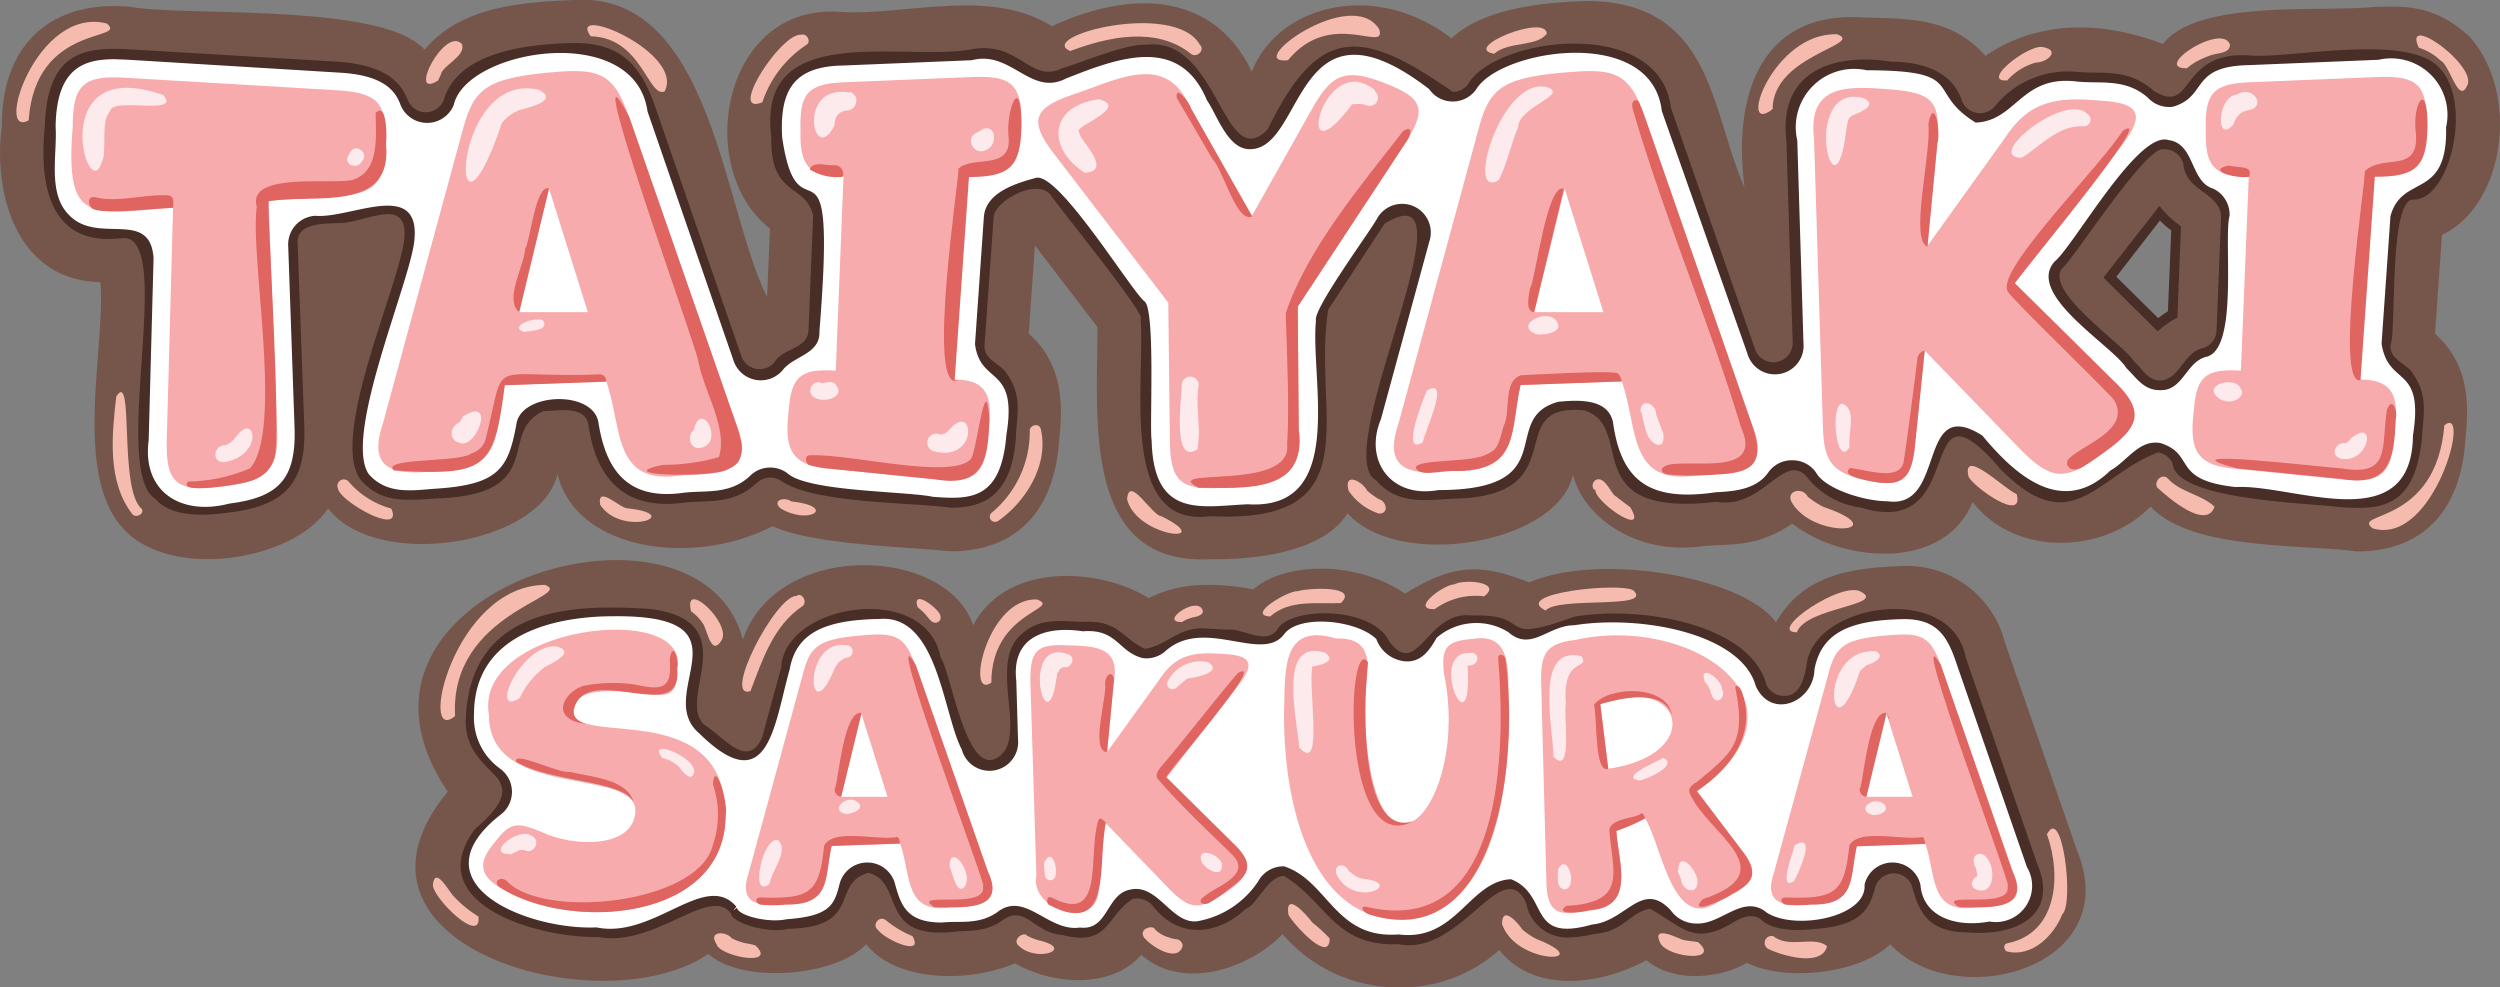 <svg id="Layer_1" data-name="Layer 1" xmlns="http://www.w3.org/2000/svg" viewBox="0 0 174.36 68.87"><rect x="0" y="0" width="174.36" height="68.87" fill="#808080" stroke="none"/><defs><style>.cls-1{fill:#fff;}.cls-2{fill:#76564b;}.cls-3{fill:#492d27;}.cls-4{fill:#f7abad;}.cls-5{fill:#e06460;}.cls-6{fill:#f6bbaf;}.cls-7{fill:#fceaec;}</style></defs><path class="cls-1" d="M136.26,30.09c1.42-.6,2.68,1.59,3.56,2.31,5.7,6.62,9.21-4.25,12-.33.46,2.67,10.09,2.61,12.56,3,1.94,0,4-.56,4.22-4.71.07-1.37.47-2.75-.69-4.29-.63-.62-1.64-1.06-1.5-2.12L167,15c.93-2.79,3.9-.84,3.88-6.22a4.25,4.25,0,0,0-5.06-5l-9,.37c-4.67-.35-3.58,4.48-6.84,2.36-1.73-1.5-3.46-1-5.27-1.22-3.94-.39-4.25,2.57-6.92,2.87-2.48-1.44-1.35-3.65-5.91-3.58C128,4,124.43,5,124.94,9.72l.44,14.11a1.69,1.69,0,0,1-3.27.6L116.24,7.56c-.95-2.7-2.12-4.26-5.33-4.26-3.65,0-7.33.88-8.21,2.64a1.66,1.66,0,0,1-1.36.73c-4-2.44-8.29-5.68-11.18,0-.78,1.54-2.45,5-4.32,2.45-1.61-3.38-4-7.29-8.54-5.14-1.44.27-4.22,2.23-5.51.86-2.4-2.32-10.11-.41-13.05-.74C55.34,4.26,54.1,5.6,54.19,9c-.11,2.5,1,4.11,1.94,4.35a1.67,1.67,0,0,1,1,1.59l-.32,8a1.7,1.7,0,0,1-1.11,1.51c-1.17.31-1.59,1.82-2.93,1.53C51.2,27,46,8.13,45.41,7.56c-.95-2.7-2.12-4.26-5.33-4.26-9.68.14-6.57,3.1-10.39,4.79-2.72-.71-1.05-3.34-6-3.46L8.86,3.75c-2.74-.13-5.21.07-5.36,5C2.59,20.49,9.39,13.39,10.39,18l-.34,12.64c-.5,3.79,2.47,5.7,6,4.77,3.71-.47,5-2,4.84-5.74l-.47-12.59c-.06-1.69,1.8-1.85,3.07-1.85,2-.14,5.39-1.94,5.05,1.39l-3.4,12.49c-1,2.49.27,5.79,3.63,5.38,4.42,0,7.25-1,7.54-4.82.15-1.86,4.77-2.06,5.06-.17.5,3.27,2,5.81,6.36,5.19,1.52-.17,3.24.16,4.77-1.24a1.69,1.69,0,0,1,2.2-.19c1.49,1.38,8.31,1.31,10.32,1.71,2.75.21,5.08.22,5.49-4.63.75-5.07-1.55-3.53-2.19-6.41L69,15c0-1.3,1.46-1.47,2.3-2a1.68,1.68,0,0,1,2.31.34l6,7.82C81,24.87,77.7,36.58,84.43,35.57c11.26.62,6.54-7.23,8-14.24,1.1-1,3.86-7.91,6-6.6,3.39,1.54-5,15.61-2.16,18.47,1.43,1.65,3.36,1.24,5.14,1.16,4.48-.31,5.16-1.6,5.75-4.72.23-1.89,4.71-2.05,5.06-.17.49,3.27,2,5.81,6.36,5.19,1.75-.13,4,0,5.06-1.59a1.69,1.69,0,0,1,2.76,0c2,2.14,7.89,4.32,8.71-1.61A1.71,1.71,0,0,1,136.26,30.09Zm7.33-11.73L149.31,11a1.73,1.73,0,0,1,3.21.22c.23,2,2.65,1.89,2.66,3.74l-.32,8c0,1.67-2.23,1.52-2.76,2.93a1.7,1.7,0,0,1-2.77.27C148.49,24.62,141.73,20.36,143.59,18.36Z"/><path class="cls-2" d="M84.41,39c-9,.47-7.86-9.88-7.87-16.19l-4.36-5.69-.43,6.15c2.6,2.27,2.31,5.47,2.13,7.34-.32,5.05-3,7.84-7.58,7.84-3.17-.33-9.54-.44-12.42-1.75-5.52,2.87-13.74,1.71-15-3.65-1.06,4.91-12.55,6.84-16,2.41-2.43,3.66-10.86,5-14.2,1.5C5,33.13,7.39,24.24,7,19.68,1,19.55-.48,13.23.13,8.79.11,2.92,3.73,0,9.05.47c4,.71,17.66-.3,20.56,3C32.09.48,36.27.15,40.07,0,49.65-.59,50.42,14.65,53.5,20.7l.2-4.76C48.35,11.8,50.36.22,58.59.83c4.38.29,10.48-1.73,14.77,1C79.34-.93,84.82-.26,87.3,5c1.92-4.81,8.79-6.33,13.93-2.32,2.09-2,6.08-2.54,9.67-2.61,8.57.18,8.4,7.65,10.77,13-.81-6.2,1-12.13,7.9-11.87,3.11.15,6.36-.19,8.91,2.7,3.51-2.44,8-2.52,12.37-.83C153.31-.1,162,.89,165.71.47c1.67,0,3.95-.3,6.54,2.1,3.59,4.08,2.37,11.82-1.94,13.81l-.48,6.9c2.6,2.27,2.3,5.47,2.12,7.34-.32,5.05-3,7.84-7.58,7.84-4-.53-11.55-.08-14.38-3.13-3.27,3.34-9.47,3.51-12.41-.32-2,4.87-9.1,4.22-12.58,1.51-2.55,1.72-4.3,1.38-6.22,1.57-4.83.69-8.44-2.21-9.07-5-1,4.81-12.09,6.74-15.73,2.71C92.35,38.43,87.81,39.05,84.41,39ZM72.23,12.74c1.19-.57,6.58,7.92,7.32,8.48C81,25,77.68,36.65,84.41,35.65c11.29.61,6.54-7.24,8-14.24l3.94-6c7.86-4.75-3.24,15.91-.06,17.86,1.43,1.66,3.36,1.24,5.14,1.17,4.47-.31,5.16-1.61,5.75-4.72.22-1.58,2.2-1.39,3.36-1.43s1.73.94,1.86,1.93c.47,3.83,3.17,5.1,7.37,4.44,1.46,0,3-.28,3.88-1.51a1.68,1.68,0,0,1,2.76,0c.67,1.23,3.51,2.16,5.24,2.14,5,.6,1.93-9.83,8.17-2.81,2.24,3,5.83,2.47,8.26.1.88-.59,1.39-1.57,2.54-1.36,2.26.83.66,2.57,5.27,3.07.62,0,8,.86,8.5.81,1.94,0,4-.56,4.23-4.71.05-1.37.48-2.75-.7-4.29-.63-.62-1.63-1.06-1.49-2.13l.62-8.88a1.67,1.67,0,0,1,1.17-1.49c2.42.07,3.88-6.48,1.64-8.68h0c-2.09-2.2-10.33-.47-13-.73-4.24.09-3.1,2.08-5.35,2.91A1.66,1.66,0,0,1,150,6.56c-2.82-2.18-8.9-1.49-10.61,1.1a1.7,1.7,0,0,1-2.86-.55c-.86-2.62-4.06-2.46-6.37-2.55a4.4,4.4,0,0,0-5.2,5.24l.44,14.1a1.69,1.69,0,0,1-3.27.61L116.22,7.63c-.94-2.69-2.12-4.25-5.32-4.25-3.68,0-7.32.88-8.21,2.64C101,8.33,98.81,4.29,97.2,4.27,92.75,2,90.4,5.79,88.76,9.21c-3.54,3.84-4.06-6.41-8.7-5.72-2.15-.38-6.58,3.06-8.29,1.44a4.51,4.51,0,0,0-3.4-1.12l-.6,0-9,.36c-3.41.15-4.64,1.49-4.56,4.93-.12,2.5,1,4.11,1.95,4.35,1.94.47.38,8.31.65,9.59,0,1.47-1.76,1.49-2.43,2.45a1.7,1.7,0,0,1-2.9-.5l-6-17.38c-.9-3.14-3-4.64-6.48-4.2-8.33.27-5.71,3.36-9.23,4.74-2.71-.7-1.07-3.34-6-3.46L8.85,3.83c-2.74-.13-5.22.06-5.36,5-.92,11.73,5.9,4.65,6.89,9.21L10,30.69c-.52,3.78,2.47,5.7,6,4.76,3.7-.46,5-2,4.84-5.73l-.47-12.59A1.68,1.68,0,0,1,22,15.39c2.23.36,6.84-2.6,6.56,1.28L25.15,29.16c-1,2.47.31,5.79,3.64,5.38,4.3.07,7.34-1,7.53-4.82.23-1.59,2.2-1.39,3.37-1.43,3.85.74.08,7.29,8.06,6.45,1.53-.17,3.23.16,4.76-1.24,1.79-1.49,3,1,5.29.79,1,0,7.73.91,8.5.81,1.94,0,4-.56,4.23-4.71,0-1.37.49-2.75-.7-4.29C69.19,25.48,68.2,25,68.34,24L69,15.09C69.11,13.62,71.08,13.12,72.23,12.74Zm78.38,14.13c-1,0-1.4-.81-2.07-1.44-.78-1.3-6.75-5.07-5-7,1.2-1,5.74-8.91,7.61-8.34,1.7.33,1.38,2.93,3,3.35a1.67,1.67,0,0,1,1,1.59l-.32,8a1.71,1.71,0,0,1-1.11,1.52C152.3,24.88,152.15,26.89,150.61,26.87ZM153.17,23Zm-6-3.67,3.35,3.32a6.25,6.25,0,0,1,1-.74l.24-6a6.09,6.09,0,0,1-1.15-1.06Z"/><path class="cls-3" d="M84.41,36c-6.44.89-4.51-9.51-4.86-13.76.47-.22-6.12-8.31-6.25-8.61-.86-1.24-3.86.29-4,1.5L68.67,24c-.11,1,.88,1.28,1.41,1.87,1.3,1.67.82,3.1.78,4.54-.28,4.45-2.58,5-4.56,5-2.77-.39-9.47-.28-11.79-1.85a1.36,1.36,0,0,0-1.76.15c-1.64,1.51-3.39,1.16-5,1.34-4.56.64-6.24-2.11-6.71-5.43-.27-1.4-2.16-.94-3.13-.95-3.26,1.44.36,5.78-7.33,6.09-1.91.08-3.88.49-5.43-1.3-2.22-3,2.77-13.68,3.06-16.9.19-3-2.87-.91-4.7-1-1,.05-2.9,0-2.75,1.49l.46,12.6c.15,3.94-1.24,5.59-5.13,6.08-1.78.26-4.1.39-5.26-.94-3.16-2,1.42-18.29-2.24-18.19-5,.66-5.91-3.45-5.46-7.83.16-5.28,2.93-5.46,5.72-5.34l14.82.88C27.1,4.59,28,5.88,28.45,7a1.35,1.35,0,0,0,2.49,0c.84-2.9,4.52-3.92,9.13-4,3.39,0,4.67,1.72,5.64,4.48l6,17.37a1.35,1.35,0,0,0,2.31.41c.58-1,2.34-.91,2.37-2.25l.32-8c-.59-2.3-3-1.21-2.92-5.5-1-8.1,9-5.22,13.92-6.06,3.38-.65,4.12,2.42,6.37,1.31,1.53-.46,4.53-1.75,5.93-1.64,5-.56,5.32,9.12,8.41,5.89C92,1.64,95,2,101.33,6.41a1.31,1.31,0,0,0,1.08-.58c2-3.29,13.35-4.71,14.13,1.69l5.88,16.88a1.35,1.35,0,0,0,2.61-.48l-.44-14.11c-.58-4.87,3.33-6.14,7.29-5.51,2,0,4.26.6,4.94,2.7a1.36,1.36,0,0,0,2.29.44A6.54,6.54,0,0,1,144.69,5c1.92.2,3.67-.3,5.53,1.34,2.83,1.75,1.7-2.75,6.57-2.48,2.72.29,11-1.58,13.29.82,2.45,2.4.79,9.32-1.78,9.24-1.69,0-1.17,9.14-1.56,10.08-.15,1,.91,1.27,1.41,1.87,1.28,1.67.84,3.1.78,4.54-.47,5.18-3,5.15-5.86,4.95-2.39-.31-11.41-.5-11.55-3.07a1.4,1.4,0,0,0-1-.74c-4.23,1.56-6,6.27-11,1.16-6.18-7.15-2,5.08-9.73,2.69a5.74,5.74,0,0,1-3.71-2.06c-1.62-2-3.09,2.21-6.36,1.66-9.91,1.14-5.53-5.25-9.23-6.38-5.93-.56-.45,6-9.1,6.16-1.89.08-3.89.49-5.43-1.3-3.34-1.82,7.32-22,.61-17.88l-3.94,6C91.5,28.88,95.76,36.57,84.41,36ZM72.23,12.41c1.56-.49,6.63,7.82,7.58,8.6.8.49.35,8.86.51,9.7.13,5.5,3.46,4.6,6.71,4.46,6.93.43,4.34-8.63,4.75-12.82-.22-.8,3.9-6.38,4.27-7.12a2,2,0,0,1,3.63,1.64L96.31,29.24c-1.21,2.89.72,5.54,4,4.94,8.86,0,4.12-5,8.38-6.16,1.33-.12,3.47-.27,3.81,1.45.58,4.16,2.63,5.53,7.19,4.86,1.43-.06,2.85-.26,3.63-1.37A2,2,0,0,1,125,32.1a2,2,0,0,1,1.66.86c.62,1.13,3.33,2,5,2,4.12.59,2-7.5,6.6-4.58,2.32,2.81,5.59,5.67,8.92,2.44,1.19-.66,2-2.19,3.5-1.92,2.5.8.7,2.58,5.25,3.07,4-.23,12.28,3.69,12.36-3.6.79-5-1.72-3.34-2.19-6.41l.62-8.88c.81-3,4-1.07,3.88-6.21a3.93,3.93,0,0,0-4.71-4.7l-9,.37c-4.2.07-2.87,2.16-5.32,2.9a2,2,0,0,1-1.78-.64c-1.61-1.38-3.32-.93-5-1.12-3.83-.44-4.16,2.75-7,2.87-3.58-2.21-.51-3.63-7.6-3.65a4.07,4.07,0,0,0-4.84,4.9l.43,14.1a2,2,0,0,1-3.92.73L115.9,7.74c-.69-6-11.22-4.31-12.93-1.53a2,2,0,0,1-3.3,0C90.37-.93,91,10.19,87.3,10.4,85.65,10.55,84.89,8,84.18,7c-1.9-4.56-6.12-3-9.84-1.52-2.46,1.27-3.83-2-6.56-1.28l-9,.37c-3.41.06-4.41,1.71-4.23,5,1.13,7.78,3.84-1.9,2.6,13.54.07,1.57-1.73,1.7-2.51,2.64a2,2,0,0,1-3.48-.6l-6-17.38c-.87-6.3-12.63-4.36-13.51-.46a2,2,0,0,1-3.74-.06c-.35-.91-1.15-2-4.17-2.18L8.83,4.16,8,4.13c-2.11,0-4.07.57-4.12,4.71C4,10.79,3.3,13.5,4.82,15c2,2.1,5.65-.48,5.89,3L10.37,30.7C9.89,34.33,12.67,36,16,35.12c3.53-.44,4.68-1.8,4.54-5.39L20.1,17.14A2,2,0,0,1,22,15.05c2.43.22,7.33-2.6,6.9,1.7-.25,2.83-5,13.66-3.18,16.32,1.33,1.51,3.19,1.1,4.85,1,4.26-.3,4.88-1.46,5.44-4.45.26-2.24,5.31-2.45,5.72-.19.5,3.2,1.91,5.53,6,4.93,1.46-.17,3.14.15,4.54-1.13A2,2,0,0,1,54.91,33c1.41,1.3,8.25,1.25,10.16,1.65,2.63.2,4.75.22,5.12-4.32C71,25.42,68.38,26.92,68,24l.62-8.88C68.76,13.4,70.89,12.78,72.23,12.41Zm78.38,14.8c-1.09,0-1.58-.83-2.31-1.54-.92-1.54-7.07-5.14-5-7.43,1.34-1.1,5.81-9.16,7.94-8.47,1.84.23,1.51,2.89,3.1,3.38a2,2,0,0,1,1.16,1.9c-.44,1.55.67,9.38-1.65,9.84C152.44,25.27,152.25,27.3,150.61,27.21Zm.28-16.8c-1.2-.25-6.21,7.55-7,8.24-1.54,1.54,4.36,5.48,4.93,6.54.67.59,1,1.44,2,1.34,1.3-.25,1.48-2,2.89-2.27a1.34,1.34,0,0,0,.88-1.21l.32-8c-.17-1.69-2.46-1.66-2.64-3.64A1.37,1.37,0,0,0,150.89,10.41Zm2.28,12.92v-.67h0Zm-2.68-.22-3.79-3.75,3.91-5a6.73,6.73,0,0,0,1.5,1.42l-.25,6.37A6.42,6.42,0,0,0,150.49,23.11ZM147.6,19.3l2.92,2.89a6.87,6.87,0,0,1,.68-.48l.23-5.64a6.51,6.51,0,0,1-.79-.69Z"/><path class="cls-4" d="M19.31,29.78c.28,3.27-1.16,3.94-4.17,4.17-2.85.36-3.58-.33-3.51-3.22l.44-16.24c-5.82.44-7.54,1.16-7-5.63,0-2.93.73-3.62,3.65-3.44l14.85.88c2.78.18,3.44.88,3.33,3.73s-.73,3.47-3.51,3.66L18.73,14Z"/><path class="cls-4" d="M51.31,29.48c1.46,3.36-.87,3.62-3.66,3.66-5,.83-4.21-3.32-5.37-6.54l-7.06.25c-.76,3.28,0,6.09-4.76,6-2.78.31-4.9.07-3.76-3.29L32.29,9C33.06,6.15,33.9,5.39,39,5c3-.22,3.88.33,4.87,3.15ZM41,21.77l-2.71-8.63-2.08,8.63Z"/><path class="cls-4" d="M68.93,30.25c-.18,2.86-.91,3.48-3.73,3.18L58,32.7c-2.78-.19-3.32-1.29-3-4,.18-2.45.8-3,3.29-2.85l.54-13.57c-2.52.08-3.06-.84-3-3.21-.07-2.56.51-3.22,3-3.33l9-.37c2.78-.11,3.47.55,3.4,3.4s-.77,3.51-3.7,3.51l-1,14.19C69.21,26.45,69.18,28.11,68.93,30.25Z"/><path class="cls-4" d="M90.58,29.92c.4,3.82-2.2,4-5.3,4.1-2.93.18-3.66-.4-3.69-3.33l-.11-9.58-8-10.42c-1.71-2.23-1.42-3.15,1.25-4.06,3.08-1,6.67-3.16,8.33,1l4.21,7.5,4.24-7.54c1.39-2.48,2.34-2.85,5.08-1.79S99.5,7.65,98,10L90.51,21.37Z"/><path class="cls-4" d="M122.14,29.48c1.46,3.36-.87,3.62-3.66,3.66-5,.83-4.21-3.32-5.37-6.54l-7.06.25c-.76,3.28,0,6.09-4.75,6-2.79.31-4.91.07-3.77-3.29L103.12,9c.77-2.89,1.61-3.65,6.73-4,3-.22,3.88.33,4.87,3.15Zm-10.31-7.71-2.71-8.63L107,21.77Z"/><path class="cls-4" d="M147.41,26.56c2.51,2.2,1.43,3.63-1,5.23-2.38,1.79-3.4,1.68-5.49-.44l-6.69-6.91-.69,6.73c-.26,2.37-1,2.85-3.33,2.34s-3-1.21-3.07-3.66l-.62-20.11c-.46-3.87,2.26-3.75,5.26-3.51s3.59.8,3.33,3.73l-.69,7.2,5.33-7.42c1.78-2.78,3.72-3,6.84-2.71,2.67.15,3,1,1.43,3.07l-7.5,9.66Z"/><path class="cls-4" d="M167,30.25c-.19,2.86-.92,3.48-3.73,3.18L156,32.7c-2.79-.19-3.33-1.29-3-4,.18-2.45.8-3,3.29-2.85l.55-13.57c-2.53.08-3.06-.84-3-3.21-.07-2.56.51-3.22,3-3.33l9-.37c2.78-.11,3.47.55,3.4,3.4s-.77,3.51-3.69,3.51l-1,14.19C167.29,26.45,167.25,28.11,167,30.25Z"/><path class="cls-5" d="M11.54,13.62c-1.53-.06-3.3.5-4.79.16-.77-.24-.62.71-.18.83,1.08.34,4.24-.09,5.5-.12C12.12,14,12.13,13.58,11.54,13.62Z"/><path class="cls-5" d="M26.2,7.88c0,1.51.3,3.92-1.43,4.6-.93.53-7.59-.65-6.86,1.93-.5,3.44,1.87,15.57-.47,18.25a11.2,11.2,0,0,1-4.3.92c-1,1,4.25.15,4.66-.16h0a2.21,2.21,0,0,0,1.31-1.38h0c.56-1-.45-16.58-.38-18,3.12-.55,8.68.86,8.19-4C27,9.27,26.94,7.12,26.2,7.88Z"/><path class="cls-5" d="M38.42,13.56a.19.19,0,0,0,0-.08Z"/><path class="cls-5" d="M36.21,21.77l2.08-8.63c-.94-.3-1.3,3.65-1.66,4.22C36.54,18.6,35.15,20.9,36.21,21.77Z"/><path class="cls-5" d="M41.87,26.11c-8.12.3-6.5-1.41-8,4.51a1.43,1.43,0,0,1-1,1c-.7.65-6.33.29-5.4,1.19,6.33.37,7,0,7.73-5.94l7.06-.25A.43.43,0,0,0,41.87,26.11Z"/><path class="cls-5" d="M51.49,32.22a2,2,0,0,0,.15-1.59h0a9.63,9.63,0,0,0-.33-1.15L43.89,8.17c-3.75-7.22,4.59,15.76,4.81,17,.38,2.11,2.08,4.68,1.44,6.71a14.07,14.07,0,0,1-3.9.54c-4,.83,3.9.88,4.52.3h0A1.68,1.68,0,0,0,51.49,32.22Z"/><path class="cls-5" d="M69,29.27c-.23-3.75-.87,2.13-1.27,2.73-1.32,1.48-8.27-.32-11.11-.25-.65-.06-.36.62-.22.67A7.88,7.88,0,0,0,58,32.7l7.24.73C68.53,34,68.92,32.16,69,29.27Z"/><path class="cls-5" d="M71.24,8.82c0-3.92-1.13-1.12-.89.85.14,2.25-2.57,1.15-3.52,2.11.24-.38-2.35,15.76,0,14.76l-.25,0,1-14.19C70.47,12.33,71.16,11.64,71.24,8.82Z"/><path class="cls-5" d="M58.21,11.52c-.54.07-1.46-.34-1.74.29a3.53,3.53,0,0,0,2.31.52A.61.61,0,0,0,58.21,11.52Z"/><path class="cls-5" d="M97.87,9.13c-2.93,3.77-6.72,8.26-8.2,12.73.09,2.77.27,6.7.1,9.16.34,3.31-9,1.5-6.19,3,3.15,0,7.63.46,7-4.08l-.07-8.55L98,10C98.32,9.63,98.7,8.64,97.87,9.13Z"/><path class="cls-5" d="M83.08,7.58c-.12-.45-1.16-1.74-1-.73.22.39,2.08,3.53,2.48,4.24.78.79,1.67,4.51,2.78,4Z"/><path class="cls-5" d="M122.14,29.48,114.72,8.17c-.13-.37-.26-.69-.39-1s-.64-.26-.45.45c2.18,7.5,5.3,14.73,7.55,22.2,1.37,3-2.26,2.43-4.29,2.52-1.47,0-1.5.65-.8.75a18.06,18.06,0,0,0,3.35,0C122.51,33,123.09,32.15,122.14,29.48Z"/><path class="cls-5" d="M112.69,26c-1-.14-5.46.12-6.61.17-1.31.46-.67,2.5-1.22,3.57-.39,1.43-.43,1.63-1.29,2-1.09.53-4.68.27-4.83.86.2.73,1.9.17,2.56.25,4.73.08,4-2.71,4.75-6l7.06-.25S113,26,112.69,26Z"/><path class="cls-5" d="M107,21.77l2.07-8.6c-1.2-.47-2,6.54-2.36,6.92C106.63,20.56,106.35,21.75,107,21.77Z"/><path class="cls-5" d="M135.12,10c.26-.79-.22-3.38-.63-1.36.24,1.94-1.34,8.13-.06,8.56Z"/><path class="cls-5" d="M147.41,26.56l-6.88-6.8c-.24.09,10.24-12.41,7.52-10.63-1.87,2.83-9,9.87-8,11.22.4.65,7,7,7.4,7.56,1.16,2-1.93,3-3.07,4-.54.43,0,1.15.83.68a21.9,21.9,0,0,0,1.84-1.27C149.38,29.59,149.46,28.57,147.41,26.56Z"/><path class="cls-5" d="M133.73,24.93c0,.26-.88,6.91-.94,7.12-.11,1.59-2.53.73-3.76.59-.61.52.75.76,1.19.87,2.38.51,3.07,0,3.33-2.34l.69-6.73A.75.75,0,0,0,133.73,24.93Z"/><path class="cls-5" d="M166.48,28.57c-.43,2.59.32,4.68-3.15,4.1-1.08-.05-13-1.49-7.29,0l7.24.73c3.32.58,3.71-1.27,3.8-4.16C167.26,28.79,166.86,27.56,166.48,28.57Z"/><path class="cls-5" d="M155.4,11.55c-1.56.37.59.93,1.48.78C157.08,11.52,156.35,11.74,155.4,11.55Z"/><path class="cls-5" d="M169.31,8.82c0-3.37-1.11-1.55-.81.52.19,2.83-2.3,1.36-3.57,2.6.12.33-2.17,15-.3,14.58l1-14.19C168.54,12.33,169.24,11.64,169.31,8.82Z"/><path class="cls-6" d="M7.45,1.64C2.56.38-.42,9.74,2,8.39c.47-6.82,7-5.48,5.45-6.75Z"/><path class="cls-6" d="M30.55,5.62l.19-.4c.1-.66,1.74-1.27,1.49-2.13C31.05,1.74,28.35,7,30.55,5.62Z"/><path class="cls-6" d="M8.11,27.65c-.31,2.71-.65,5.91,1.12,8.21.26.3.85,0,.66-.37-1.64-1.31-.51-9.82-1.78-7.84Z"/><path class="cls-6" d="M23.58,34.11c.22.92,4.58,3.35,3.71,1.36a6,6,0,0,1-3-1.91.45.45,0,0,0-.7.55Z"/><path class="cls-6" d="M41.19,2.53c3.58.08,4,4.3,5.16,3.85C47.79,3.68,39.51.18,41.19,2.53Z"/><path class="cls-6" d="M55.85,2.42c-1.43-.06-5.13,5.72-2.68,4.71a7.69,7.69,0,0,1,3.07-4c.38-.23,0-.88-.39-.69Z"/><path class="cls-6" d="M41.86,35.21c1.5,2.27,6,.68,1.88.24-.49,0-2.13-1.68-1.88-.24Z"/><path class="cls-6" d="M54.43,35.45c2,1.22,4-.13.76-.48C54.74,34.63,53.81,34.88,54.43,35.45Z"/><path class="cls-6" d="M69.58,36.36c2-1.39,3.6-4,3-6.47-.13-.39-.69-.26-.76.09a7.35,7.35,0,0,1-2.68,5.8.36.36,0,0,0,.41.58Z"/><path class="cls-6" d="M74.64,3.56c2.66-1,6-1.74,8.43.2.39.31,1-.27.62-.63C81.94,0,72.22,2.53,74.64,3.56Z"/><path class="cls-6" d="M89.83,4.2c3-3.66,6.9-.43,6.36-2.16-1.94-3.12-9.6,2.53-6.36,2.16Z"/><path class="cls-6" d="M104.21,3.75c1-.89,3-.46,3.67-1.41C107.81.94,101.88,3.36,104.21,3.75Z"/><path class="cls-6" d="M78.61,34.84C79.31,37.52,85,38,81,36c-.64,0-2.25-2.92-2.39-1.2Z"/><path class="cls-6" d="M94,34.14a4.08,4.08,0,0,0,2.18,1.68c.71,0,.52-.85,0-1,.11.06,0,0,0,0a5.32,5.32,0,0,1-.83-.6c-.36-.68-1.66-1.32-1.29,0Z"/><path class="cls-6" d="M111.27,34.15l0,.08c.15.93,3.7,3.29,2.44,1.16-.11-.1-.72-.53-1-.77-.32-.09-.77-1.48-1.42-1.14a.46.46,0,0,0-.12.67Z"/><path class="cls-6" d="M128.12,2.39c-4.5-.14-7,7.2-4.49,5.22,0-3.78,6.49-4.51,4.49-5.22Z"/><path class="cls-6" d="M140,5.6A4.17,4.17,0,0,1,142,4.36c.76,0,1.71-.82.54-1.06-.95-.34-4.58,2.51-2.48,2.3Z"/><path class="cls-6" d="M152.53,4.76a4.19,4.19,0,0,1,.54-.4,6.43,6.43,0,0,1,1.11-.5c.44-.18,1.34-.11,1.35-.74-.54-1.59-5.51,1.68-3,1.64Z"/><path class="cls-6" d="M168.7,3.33a3.83,3.83,0,0,1,1.53.91c.66.31,1.28,3.27,1.9,1.58C172.44,4.32,167.57.89,168.7,3.33Z"/><path class="cls-6" d="M125,35.09c1.6,2.6,7.23,2,2.19.27a5.92,5.92,0,0,1-1.11-.72c-.4-.75-1.61-.37-1.08.45Z"/><path class="cls-6" d="M137.3,33.26c.38.74,3.9,3.24,3.35,1.2-.7-.22-3.88-3.38-3.35-1.2Z"/><path class="cls-6" d="M150.45,34c.78.72,3.43,3,4,1.34-.91-.87-2.41-1-3.29-2-.43-.35-1,.3-.67.71Z"/><path class="cls-6" d="M170.48,29.66c-.58,7.05-6.55,6-5,7.19,4.28,1.28,6.94-8.75,5-7.19Z"/><path class="cls-7" d="M11.44,6.65c-8.39-3-5.29,8-4.32,4.59.3-.39,0-2.54.36-3.15A1.87,1.87,0,0,1,7.7,7.7c.24-.9,4.84.34,3.74-1Z"/><path class="cls-7" d="M15.67,32.23c2.8-.5,2.11-3.66.77-1.73l.07-.14a2,2,0,0,1-.2.3l.09-.11a2.19,2.19,0,0,1-.42.38l.12-.08a2.26,2.26,0,0,1-.49.25l.14-.05C14.88,31,14.71,32.3,15.67,32.23Z"/><path class="cls-7" d="M24.35,10.69l0,.08.06-.12c0,.08-.1.15-.14.24l.07-.11-.08.13.06-.11c-.44.64.55,1.09.91.47.6-.61-.51-1.38-.84-.58Z"/><path class="cls-7" d="M37.58,6.26C31.34,4.82,31.28,19.55,35,8.59a2.88,2.88,0,0,1,1.27-.93C37,7.47,39,7,37.58,6.26Z"/><path class="cls-7" d="M32.32,29a2.75,2.75,0,0,1-.24.41l.11-.14a2.42,2.42,0,0,1-.32.32l.14-.11c-.6.25-.76,1.17,0,1.39,1.19.57,2.59-3.24.36-1.87Z"/><path class="cls-7" d="M48.41,30a.22.22,0,0,1,0,.08V29.9a1,1,0,0,1,0,.17l0-.16a.64.64,0,0,1-.06.18l.07-.15a.86.86,0,0,1-.1.16l.11-.14c-.6.42-.29,1.46.48,1.27,1.63-.38,0-3.43-.52-1.25Z"/><path class="cls-7" d="M36.55,23.16c.43-.13,1.8-.06,1.32-.81C37.41,22.05,35.39,22.73,36.55,23.16Z"/><path class="cls-7" d="M59.27,6.46c-3.76-.69-2.55,5.3-1.06,2.26l0,.2c0-.16,0-.32,0-.49v.21a1.88,1.88,0,0,1,.1-.47l-.07.19A1.92,1.92,0,0,1,58.41,8l-.11.16a1.2,1.2,0,0,1,.24-.26L58.4,8a1.77,1.77,0,0,1,.32-.21l-.17.08.29-.13-.17.08a1.42,1.42,0,0,1,.4-.12l-.17,0c.81.14,1.19-1,.37-1.29Z"/><path class="cls-7" d="M65.08,31.46c3.21.88,2.9-3.6,1.12-1.47l.07-.17a1.35,1.35,0,0,1-.15.26l.11-.15-.12.17.11-.15a1.67,1.67,0,0,1-.23.23l.14-.11a1.25,1.25,0,0,1-.35.21l.16-.07-.18.08.16-.07a1.78,1.78,0,0,1-.33.09l.17,0a1.93,1.93,0,0,1-.34,0l.17,0A.63.63,0,1,0,65.08,31.46Z"/><path class="cls-7" d="M68.56,9a.79.79,0,0,0-.22.19l.09-.11a.31.31,0,0,1-.11.09l.13-.09-.13.07.15-.06a1,1,0,0,0-.42.23l.13-.11a.36.36,0,0,1-.12.08l.16-.07c-1.07.34-.24,1.8.65,1.18.69-.29.61-1.75-.31-1.4Z"/><path class="cls-7" d="M56.87,27.76c.7.37,2.22-.12,1.35-1l.11.09c-.23-.28-.57-.21-.88-.15h.16a1.78,1.78,0,0,1-.46,0l.15,0A.57.57,0,1,0,56.87,27.76Z"/><path class="cls-7" d="M76.65,6.92c-3.5.47-3.66,3.4-1,5.13,1.92-.1-.09-2.05-.32-2.61,0,0-.13-.44-.11-.27,0,0,0-.2,0-.11s0-.14,0,.06c.08-.45,3.5-1.67,1.41-2.2Z"/><path class="cls-7" d="M95.89,6.29c-3.64-3-5.86,6.71-1.6,1,.08-.06,0,0-.06,0s.2-.07.08,0a2,2,0,0,1,1.09.08.57.57,0,0,0,.49-1Z"/><path class="cls-7" d="M82.42,26.77c0,1-.7,5.72,1.09,4.57.29-1.46-.17-3,.1-4.52a.6.6,0,0,0-1.19-.05Z"/><path class="cls-7" d="M107.91,6.08c-3.2-.83-5.8,8-3.37,6.47.58-1.17.83-2.47,1.34-3.67,0-1.42,3.63-2.31,2-2.8Z"/><path class="cls-7" d="M99.24,30.84c.09-.69,2-4.61.28-3.6-.27.59-1.87,4.61-.28,3.6Z"/><path class="cls-7" d="M114.45,28.69c.25.74.25,1.88,1,2.27s.59-.87.47-.94c-.12-.36-.31-.81-.41-1.11,0-.79-1.1-1.19-1.1-.22Z"/><path class="cls-7" d="M107.15,23.31c.64.1,2.08-.19,1.34-1S105.57,22.72,107.15,23.31Z"/><path class="cls-7" d="M129.92,6.82c-4.38-1-2,9.08-1.17,2.37.08-.48.09-.9.34-1.07-.11.1,0,0,.08-.06.29-.13,2-.7.75-1.24Z"/><path class="cls-7" d="M129,31.16c-.15-.87.54-2.58-.48-3-.94-.09-.44,4.65.48,3Z"/><path class="cls-7" d="M145.5,7.87C143.8,6.55,138.37,11,141,11c1.3-.78,2.53-2.28,4.3-2.19a.47.47,0,0,0,.22-.9Z"/><path class="cls-7" d="M155.78,8.68a.51.51,0,0,1,0-.13l0,.12a1.89,1.89,0,0,1,.13-.33l-.06.12.11-.22-.07.13a2,2,0,0,1,.2-.3l-.1.12c.07-.08.14-.15.2-.23l-.1.12a1.48,1.48,0,0,1,.26-.24l-.13.09a2,2,0,0,1,.32-.18l-.15.06a1.72,1.72,0,0,1,.39-.1l-.17,0c1.62-.11.57-1.88-.63-1.1-1.35.12-1.47,3.54-.19,2.05Z"/><path class="cls-7" d="M154.81,27.81c.95.64,2.36-.47,1-1l.47.27C155.76,26.14,153.46,26.93,154.81,27.81Z"/><path class="cls-7" d="M163.29,32c2,.3,2.47-2.93.69-1.43l.09-.12-.22.27.1-.11a1.73,1.73,0,0,1-.28.26l.11-.08a1.35,1.35,0,0,1-.34.17l.13-.05C162.86,30.82,162.47,31.8,163.29,32Z"/><path class="cls-1" d="M138,64.64c2.82.23,5-1.52,3.69-4.3l-5-14.43a3.9,3.9,0,0,0-4.69-3c-4.35.22-5.34,1.53-6,4.68a1.68,1.68,0,0,1-3.18.17c-1.15-4.3-10.64-5.93-15.3-3.73-1.41,1-2.76-1.15-4.14-.84-3.89-.23-2.9,2.11-5.29,2.64-.94,0-1.41-.74-1.82-1.44-1.58-1.57-5.86-1.89-7-.3C87.9,45.8,83.73,42.64,81,45.17c-2.29,1.48-2.71-1.93-5.49-1.49-2.84-.46-5.4.6-5,3.8-.15,1.41,1,5.51-1.25,5.79-4.12,0-2.29-11-7.95-10.44-3.67.06-6.07.89-6.59,3.76-.59,1.58-1.16,8.25-4.22,5.54-2.85-2.26-2.63-1.85-1.86-5.51.91-6.92-16.84-4.76-15.89,3.19-.38,2.65,2.11,3.39,2.63,5.45-.5,2-3.6,3.27-3,5.58,1.16,3.28,5.79,4,9.24,4.17,3.53.33,5.68-1.65,8.4-2.28,1.67.46.85,1.74,3.66,1.78.21,0,1-.06,1.22-.07,3.12-.21,3.6-1.19,4-2.65a1.69,1.69,0,0,1,3.25,0c.27,1.88,1.82,3.22,4.39,2.86,1-.11,2.09.09,3.25-.77,2.06-1.49,6,3.77,7.92-.47,1.66-3.11,3.81,1.47,5.83,1.18,3.28.24,5.12-6,7.42-3a7.46,7.46,0,0,0,12.7.78,1.7,1.7,0,0,1,1.69-.67c1.91.61,1.41,3.77,4,3.4a8.06,8.06,0,0,0,1.74-.24c2.35-.09,3.24-3,5.17-1.13a2.53,2.53,0,0,0,2.08,1.06,6.43,6.43,0,0,0,2.83-1c1.52-.75,2.25,1,4,.78.37,0,.85-.06,1.23-.07,3.11-.21,3.6-1.19,4-2.65a1.69,1.69,0,0,1,3.25,0C133.88,63.66,135.43,65,138,64.64Z"/><path class="cls-2" d="M97.55,68.87a10.68,10.68,0,0,1-8.1-3.72c-2.29,2.4-7,4-9.85,1.44-2.09,2.42-6.21,2.09-8.81.6-3.54,1.46-8.42,1.18-10.38-1.34-2.06,2.25-8.64,2.82-11,.68C42,71.57,22.36,66,31.23,55.21,21.64,41.1,48.76,33,51.81,44.61c2.4-7,14.24-6.51,16.06-1,2.37-4.47,8.87-4,12.25-1.89,2.17-1.14,4.73-1.09,7.3-.62,2.25-1.94,7.25-2,10.57.31,3.41-2.14,5.38-2.09,8.66-.79,5.09-2.17,15.09-.29,17.21,2.79,2-3.51,5.62-3.81,8.92-3.94a7.07,7.07,0,0,1,7.05,5.33l5,14.43c3.48,8.31-8.49,11.48-13,6.62-2,2-7.22,2.68-10,1.3-1.88,1.12-5.13,1.4-7-.18-3.26,1.77-7.87,2.31-10.26-.71A10.34,10.34,0,0,1,97.55,68.87Zm-8-8.11a1.66,1.66,0,0,1,1.42.78,7.46,7.46,0,0,0,12.7.78,1.7,1.7,0,0,1,3,.58c1.16,4.24,6.18,1.15,8.36.15,2.24.86,2.71,2.75,5.56,1,2.21-1.49,3,1.1,5.83.38,4.93,0,2.67-3.28,5.6-3.9,3,.59.8,4.77,6,4.1,1.27-.09,2.82,0,3.66-1.22,1.64-2-4.75-15.31-5-17.51a3.9,3.9,0,0,0-4.69-3c-4.35.22-5.34,1.53-6,4.68a1.68,1.68,0,0,1-3.18.17c-1.18-3-4.72-4.63-10-4.63-2.88-.61-5.8,1.9-7.41.75a3.46,3.46,0,0,0-2.8-.65c-.78,0-2.59.38-3,1.61-.78,1.62-2.82,1-3.35-.45-1.32-1.37-3-1.12-4.54-1.32-2.6-.17-2.31,2.28-4.45,1.53-5.53-1.92-6.8,2.81-8.81.14-.69-1-3-1.06-4.47-1.08-6.56-.16-.93,8.35-4.69,9.65-2.44.7-3.25-6.12-4.07-7.36-1-5-10.27-3.43-10.47.68-1.13,3.54-1.1,8.91-5.82,4.25-2.79-2.55,4-8.27-6.12-8.2-6.95-.25-14,4.57-7.4,12.62-.5,2-3.6,3.27-3,5.58,1.16,3.28,5.79,4,9.24,4.17,3.53.33,5.68-1.65,8.4-2.28,1.67.46.85,1.74,3.66,1.78s5.09-.84,5.21-2.72a1.69,1.69,0,0,1,3.25,0c.19,2.27,2.59,3.3,5.17,2.81,1.34.4,3.28-2,4.66-.69s5,1.94,5.73-.5a1.68,1.68,0,0,1,1.24-1c1.84-.24,2.76,2.51,4.59,2.22a6.7,6.7,0,0,0,4.53-3A1.69,1.69,0,0,1,89.51,60.76Z"/><path class="cls-3" d="M97.55,65.85c-4.45.2-5-2.93-8-4.76v-.33l0,.33c-1.13,0-1.91,2.08-2.67,2.3-1.89,1.78-4.57,2.17-6.41-.12A1.44,1.44,0,0,0,79,62.69c-1.93,1.24-1.59,3.38-5,2.5-1.76-.09-2.53-2.09-4-1.06-1.27.94-2.36.73-3.44.85-5.42.6-3.4-3.43-6-4.11-2.64.75-.38,3.8-5.58,3.91-1.42.37-4-.45-4-1.07-1.47-2-5.3,2.39-9.27,1.64-4.28.08-12.4-2.33-8.6-7.51,4.82-4.15-1-3.33-.61-8,.52-8,8.46-7.62,12.87-7.37,6.73.89,1.7,6.33,3.79,8.11,1.23.72,3,3.18,4,.83l1.33-4.88c.24-4.45,10.11-6,11.1-.7.73,1,1.67,7.73,3.7,7.14,2.72-1.06-.5-6.54,1.9-8.69,1.32-1.27,2.9-.93,4.43-.91,2.39-.13,2.68,1.19,4.23,1.88,1.58-.22,2.41-1.65,4.42-1.4.39,0,1,.06,1.43.07.81-.14,2.62,1.1,3.37,0,.88-1.61,6.6-1.7,7.84.84,2,2.65,2.62-2.25,5.76-1.83,4.45-.15,1.53,2.14,7.11.08,5.06-.83,12.31.69,13.39,4.67a1.32,1.32,0,0,0,1.32.85c1,0,1.32-1.14,1.49-2,.27-4.45,10.1-6,11.11-.7l5,14.43c1.51,3.56-1.45,5.05-4.82,4.77-2.82,0-3.45-1.48-3.89-3.13a1.35,1.35,0,0,0-2.6,0c-.41,1.55-1,2.67-4.29,2.9-1.2.13-2.81.1-3.6-.61-.64-.57-1.47-.2-2.09.19-2.72,1.63-3.53.2-5.72-1-1.46.28-1.82,1.58-3.83,1.75a9.67,9.67,0,0,1-1.81.25,2.9,2.9,0,0,1-3-2.41C104.79,59.45,101.86,66.73,97.55,65.85Zm-8-5.43c3.09,1,3.55,5.1,8,4.75,4,.52,4.92-3.71,7.83-3.85,2.72,1.07,1.09,4.46,5.65,3.16,2.38-.21,3.47-3.14,5.49-1a2.18,2.18,0,0,0,1.82.93c1.72.07,3.25-2.11,4.88-.76,2,1.28,7,.3,6.82-1.94a2,2,0,0,1,3.9,0c.17,2.23,2.47,3,4.82,2.56a2.53,2.53,0,0,0,2.61-3.79l-5-14.45c-.63-1.81-1.42-2.85-3.56-2.85-3.55.06-5.75.8-6.26,3.5-.06,2.28-3,3.54-4.09,1.18-1-3.67-8-5-12.68-4.25-1.8,0-3,1.87-4.58.48a4.23,4.23,0,0,0-5,.39c-.47.83-1.05,1.69-2.12,1.65a2.37,2.37,0,0,1-2.09-1.56c-1.39-1.36-5.45-1.74-6.45-.31-1.56,2-5.59-1.29-8.29,1.18a2,2,0,0,1-1.55.46c-1.73-.44-1.77-2.06-4.17-1.87-2.64-.4-5,.4-4.65,3.45L71,51.55a2,2,0,0,1-3.92.73c-1.32-2.52-1.67-9.46-5.74-9.11-3.5.06-5.79.8-6.26,3.5-1.09,3.82-1.45,9.27-6.32,4.47-3.27-2.78,4-8.27-6-8.16-2.91,0-9.7.66-9.7,6.83a4.37,4.37,0,0,0,1.82,3.8,2,2,0,0,1-.06,3.28c-5.95,4.77,2,8,6.78,7.79,4,.83,7.59-4,9.76-1.44l-.23.27.27-.2c.1.57,2.25,1.08,3.46.8,3-.21,3.33-1,3.68-2.4a2,2,0,0,1,3.9,0c.42,1.54.89,2.63,3.25,2.63,1.3-.13,2.54.18,3.85-.71,1.94-1.54,3.56,1.39,5.78,1.06,2,.24,1.81-2.36,3.53-2.65,1.91-.42,2.87,2.44,4.66,2.21a6.42,6.42,0,0,0,4.24-2.78A2,2,0,0,1,89.51,60.42Z"/><path class="cls-4" d="M34.87,61.91c-1.45-.87-1.48-1.77-.5-3,1.17-1.53,1.56-1.65,3.39-.89,2.15,1.05,6.45,1.21,6.56-1.46,0-3.12-10.22-.72-10.22-6.7-1.09-6.22,14.09-8,13.14-3.22C47.19,48,47,48.47,46,48.47s-6.12-1.09-6,1.14c0,2.52,10.59-1.07,10.59,7.25C50.59,64.23,39.79,65,34.87,61.91Z"/><path class="cls-4" d="M68.9,60.79c1,2.27-.59,2.45-2.48,2.48-3.41.56-2.85-2.25-3.64-4.43L58,59c-.52,2.22,0,4.12-3.22,4.06-1.88.21-3.32,0-2.55-2.23L56,47c.52-2,1.09-2.48,4.55-2.72,2-.15,2.62.22,3.29,2.13Zm-7-5.22-1.84-5.84-1.41,5.84Z"/><path class="cls-4" d="M86,58.81c1.69,1.49,1,2.46-.67,3.54s-2.3,1.14-3.72-.29l-4.52-4.68-.47,4.55c.09,3.05-4.84,1.65-4.34-.89l-.42-13.61c0-2,.42-2.5,2.4-2.43s3.9,0,3.42,2.58l-.47,4.87,3.61-5c1.2-1.88,2.52-2,4.63-1.83,1.81.1,2.06.67,1,2.08l-5.08,6.53Z"/><path class="cls-4" d="M100.7,46.93c-.18-1.78.17-2.22,2-2.37C106,44,105,48,105.22,50.1c0,6.78-1.8,14-7.67,14-5.42,0-8-6.6-8-14.3.12-2.65-.36-6.47,3.62-5.27,3.33-.1,1.86,3,2,5.15C95.68,63.75,102.63,56.2,100.7,46.93Z"/><path class="cls-4" d="M121.46,59.28c1.67,1.9.21,2.72-1.56,3.57-3.27,2.34-4-4-5.17-5.77a13,13,0,0,1-2,.87c.21,2.62,1.38,5.41-2.38,5.62-1.91.37-2.45-.15-2.5-2.11l-.37-14.08c0-1.93.49-2.52,2.4-2.75,7.93-1.79,17.21,4.29,8.49,10.55Zm-9.85-10.17.54,4.51C119,52.64,117.37,46.86,111.61,49.11Z"/><path class="cls-4" d="M140.39,60.79c1,2.27-.59,2.45-2.48,2.48-3.4.56-2.85-2.25-3.63-4.43L129.5,59c-.51,2.22,0,4.12-3.22,4.06-1.88.21-3.32,0-2.55-2.23L127.52,47c.52-2,1.09-2.48,4.55-2.72,2-.15,2.63.22,3.29,2.13Zm-7-5.22-1.83-5.84-1.41,5.84Z"/><path class="cls-5" d="M139.54,62.18s0-.06,0,0Z"/><path class="cls-5" d="M131.6,49.79l.12.39A.49.49,0,0,0,131.6,49.79Z"/><path class="cls-5" d="M114.45,56.74c-.38.35-2.06.31-2.21,1.13.22,3,1.32,5.07-3,5.31-.95.68,1.23.46,1.61.29,3.28-.16,2-3.37,1.88-5.52a13,13,0,0,0,2-.87S114.65,56.65,114.45,56.74Z"/><path class="cls-5" d="M111.61,49.11c1.34-.38,4.33-1.14,5,.74-.38-2.15-4.47-2-5.44-.69.24.75,0,4.83,1,4.46Z"/><path class="cls-5" d="M121.46,59.28l-3.12-4.1c2.7-1.82,4.13-4.24,3.12-7-.18-.42-.53-.47-.41-.1.78,3.85-.37,4.5-2.69,6.45-.43.24-.68.5-.49.85,1.22,2.75,6.73,5.39.89,7.33-1.14,1.22,1.62,0,2-.34C122.47,61.51,122.62,60.84,121.46,59.28Z"/><path class="cls-5" d="M95.47,63.77C104.29,66.58,106,53.35,105,46c-.07-.43-.55-.45-.51-.06.53,6.36.41,19.39-9,17.35C94.7,63.07,95.05,63.62,95.47,63.77Z"/><path class="cls-5" d="M98.61,57.26C95,58.49,95,49.92,95.41,46.19,93.91,44,93.47,60,98.61,57.26Z"/><path class="cls-5" d="M86,58.81l-4.66-4.6c0-.28,7.2-8.5,5-7.27-.8.87-4.41,5.47-5.31,6.47-.14.16-.53.62-.28.91,1.67,2,4.95,5,5.29,5.4,1.22,1.36-1.3,2.13-2,2.77-.63.4-.14.68.25.5a10,10,0,0,0,1.44-1C87.33,60.87,87.38,60.17,86,58.81Z"/><path class="cls-5" d="M76.58,57.31c-.73,2.35.52,7.26-3.25,5.28-.37-.15-.34.41-.2.5,4.61,2.41,3.36-3.09,4-5.71C77.09,57.38,76.66,56.79,76.58,57.31Z"/><path class="cls-5" d="M77.21,52.45l.48-5c0-.63-.56-.59-.62.23C77.25,48.44,76,52.41,77.21,52.45Z"/><path class="cls-5" d="M62.59,58.38c-1.51.25-4.41-.63-5.11.59-.34,3.23-.89,3.75-4.37,3.62-.63,0-.3.46-.08.5a8.69,8.69,0,0,0,1.76,0C58,63.13,57.49,61.24,58,59l4.77-.17S62.71,58.38,62.59,58.38Z"/><path class="cls-5" d="M63.87,46.37C61.3,42,69.26,63,68.54,61.75c.48,1.8-5.2.34-3.37,1.52,1.79,0,5.09.36,3.73-2.48Z"/><path class="cls-5" d="M58.67,55.57l1.42-5.84c-1.28-.28-1.65,5.11-1.87,5.26A.5.5,0,0,0,58.67,55.57Z"/><path class="cls-5" d="M134.08,58.38c-1.51.25-4.41-.63-5.1.59-.34,3.23-.9,3.75-4.38,3.62-.63,0-.29.46-.08.5a8.68,8.68,0,0,0,1.76,0c3.21.06,2.71-1.83,3.22-4.06l4.78-.17S134.2,58.38,134.08,58.38Z"/><path class="cls-5" d="M135.36,46.37C132.79,42,140.76,63,140,61.75c.49,1.8-5.19.34-3.36,1.52,1.78,0,5.08.36,3.72-2.48Z"/><path class="cls-5" d="M130.17,55.57l1.41-5.84c-1.28-.28-1.65,5.11-1.87,5.26A.5.5,0,0,0,130.17,55.57Z"/><path class="cls-5" d="M50.61,56.86c.21-.75-.74-4-.89-2.17a6.52,6.52,0,0,1,0,4.24c-1,4.13-11.88,5.24-14.4,2.49-.46-.34-1,.12-.42.49C39.79,65,50.59,64.23,50.61,56.86Z"/><path class="cls-5" d="M40,49.6c.72-3.67,7.72,1.24,7.22-3,.15-.55-.3-2-.51-.6.19,2.16-.64,2.12-2.45,1.74a10.53,10.53,0,0,0-3.59.1c-1.39.46-2.37,2.34.2,2.65C40.15,50.29,40,49.9,40,49.6Z"/><path class="cls-5" d="M36,53.13c2.44,1.45,7.36,1.25,8.19,2.8-.47-1.61-2.92-1.72-4.44-2.1C39.05,54,35.77,52.31,36,53.13Z"/><path class="cls-6" d="M38,40.79c-6.4.08-8.86,11.32-6.26,9.15-.41-7.24,8.45-8.37,6.26-9.15Z"/><path class="cls-6" d="M30.19,61.71c0,.94,3.41,4.25,3.18,2.21a8.11,8.11,0,0,1-1.74-1.42c-.36-.38-1.28-2.13-1.44-.79Z"/><path class="cls-6" d="M48.21,42.64a3.23,3.23,0,0,1,.78.8c.34.4.58,2.41,1.33,1.23s-2.74-4.41-2.11-2Z"/><path class="cls-6" d="M55.55,41.56c-1.48,0-5.21,7.27-3.21,6.64.83-2.16,1.59-4.56,3.62-5.92.38-.27,0-1-.41-.72Z"/><path class="cls-6" d="M64,42.35a5.35,5.35,0,0,1,.5.45l-.07-.07c.17.17.3.37.47.54l-.07-.08.11.11-.07-.07c.29.4.89.15.7-.35s-2-1.86-1.57-.53Z"/><path class="cls-6" d="M50,65.94c.55.85,4.19,1.44,2.69,0a4.38,4.38,0,0,0-.8-.17h.06a3.84,3.84,0,0,1-.93-.34c-.36-.49-1.73-.54-1,.49Z"/><path class="cls-6" d="M61.24,64.86c.45.65,3.25,1.93,2.4.43a7.37,7.37,0,0,1-1.87-1.12c-.44-.35-1,.35-.53.69Z"/><path class="cls-6" d="M71.09,66c1.24,1.14,3.91.19,1.39-.41a3.76,3.76,0,0,1-.86-.34c-.21-.3-1.11.29-.53.75Z"/><path class="cls-6" d="M79.86,65.46c.5.59,2.3,1.71,2.62.51A.49.49,0,0,0,82,65.5l-.47-.09.13,0a2.21,2.21,0,0,1-1.09-.57c-.1-.37-1.24-.09-.75.59Z"/><path class="cls-6" d="M72.32,41.81c-3.49-.14-5,7.07-3.18,5.8,0-5,5-5.13,3.18-5.8Z"/><path class="cls-6" d="M82.45,43.38l.14-.09a2.87,2.87,0,0,1,.6-.23s.79-.11.69-.47c-.32-1.12-3.12.84-1.43.79Z"/><path class="cls-6" d="M88.58,43c1.38-1.22,3.27-.86,4.94-.94,1.3-1.25-2.33-1.05-3-.83-.67-.06-3.66,1.7-1.9,1.77Z"/><path class="cls-6" d="M100.07,42.48a4.82,4.82,0,0,1,3.44-.89c1.33-1-1.42-1.22-2.08-.83-.75,0-3.13,1.79-1.36,1.72Z"/><path class="cls-6" d="M107.8,42.58c.85-1,7.52-.06,6.13-1.39C113.14,40.58,105.33,41.37,107.8,42.58Z"/><path class="cls-6" d="M125.32,44.1c.6-1.72,6.17-1.88,4.52-2.8-1.27-.92-6.69,2.81-4.52,2.8Z"/><path class="cls-6" d="M89.86,63.8c.32.62,2.91,3.49,2.87,1.64a12.8,12.8,0,0,0-1.21-1.11c-.4-.53-1.91-2.25-1.66-.53Z"/><path class="cls-6" d="M104.78,64.49c1,2.86,6.75,2.73,2.38,1a4.59,4.59,0,0,1-1-.68c-.28-.43-1.42-1.75-1.4-.32Z"/><path class="cls-6" d="M115.82,65.82c.63,1,4.22,1.3,2.61-.11-.42-.09-.81-.08-1.09-.17s-2.25-1.12-1.52.28Z"/><path class="cls-6" d="M123.34,66.19c1,.48,3.74,1.26,4.08-.2-.91-.76-2.6.19-3.73-.69A.48.48,0,0,0,123.34,66.19Z"/><path class="cls-6" d="M142.78,58.24c1,2.82.72,6.87-2.8,7.55-.3.08-.22.5,0,.57,1.72.43,3.27-1.11,3.85-2.59.85-.72,0-7.82-1.09-5.53Z"/><path class="cls-7" d="M38.74,45.08c-2.4-.14-4.68,5-2.49,3.6A5.75,5.75,0,0,1,38,46.52c.35-.18,2.31-1.08.78-1.44Z"/><path class="cls-7" d="M35.61,59.63a1.76,1.76,0,0,1,.55-.28l-.12,0a1.34,1.34,0,0,1,.4-.07H36.3a2.34,2.34,0,0,1,.38,0l-.14,0c.69.38,1.26-.67.51-1-.94-.63-3.27,1.38-1.44,1.28Z"/><path class="cls-7" d="M46.2,52.87a2.34,2.34,0,0,1,1.2.67c.1.17.82,1.09,1,.35C48.64,52.83,45,51.38,46.2,52.87Z"/><path class="cls-7" d="M59,45c-3.09-.42-2.65,6.23-.77,1.57-.08.16.16-.26.22-.33-.17.21.22-.26,0,0a1.38,1.38,0,0,1,.63-.38A.42.42,0,0,0,59,45Z"/><path class="cls-7" d="M53.67,61.64c.14-.92,1.31-2.17.66-3-1.08-.61-2.12,4.21-.66,3Z"/><path class="cls-7" d="M59,56.77c.5,0,1.47-.43.72-.89S57.85,56.55,59,56.77Z"/><path class="cls-7" d="M67.36,61.68c.45-1-1.21-3-1.13-1.13l0-.11c.21.45.54,2.28,1.16,1.24Z"/><path class="cls-7" d="M74.49,45.63c-3.43-1.24-1.47,6.72-.79,1.55,0,.3,0-.24.08-.29s.11-.23,0,0a1.37,1.37,0,0,1,.13-.2s-.1.09,0,0,.09-.12.35-.17c.32.16.88-.64.25-.88Z"/><path class="cls-7" d="M73.59,61.16c.22-.52-.2-2.09-.71-1.06l0-.09c-.14.35,0,.74,0,1.11V61a.37.37,0,0,0,.72.14Z"/><path class="cls-7" d="M82,48l.75-.64.15-.06c.3,0,2.52-.42,1.35-1.12a2.55,2.55,0,0,0-2.82,1.36A.38.38,0,0,0,82,48Z"/><path class="cls-7" d="M83.82,60.15c.32.52,1.48,1.18,1.41.1-.18-.69-1.86-1.28-1.41-.1Z"/><path class="cls-7" d="M92.37,45.51c-3.32-1-1.88,4.78-1.76,6.61,1.86,2.12.44-4.93,1-5.84l0,.08-.26.13c.54,0,2.07-.38,1-1Z"/><path class="cls-7" d="M102.57,45.54c-3.14-.22.21,7.31-.22.75v0c-.48.43,0,.13.09.12.66.06.87-.89.13-.89Z"/><path class="cls-7" d="M93.14,60.82c1.16,2.71,5,.76,1.89.47a2.37,2.37,0,0,1-.5-.2,5,5,0,0,1-.47-.36s-.07-.07,0,0,0,0,0,0c-.21-.53-1-.52-.87.14Z"/><path class="cls-7" d="M110.34,45.77c-3.41-.83-2,5-2,7,1.4,1.46.67-3,.87-3.68-.28-3.43,1.74-2.29,1.08-3.33Z"/><path class="cls-7" d="M108.67,60.62c0,.47-.19,1.37.49,1.41.9-.19.15-2.65-.49-1.41Z"/><path class="cls-7" d="M117,60.73q.13.3.24.6l0-.12c-.07.87,1.17,1.33,1.15.26,0-.78-1.33-2.28-1.35-.74Z"/><path class="cls-7" d="M114.33,54.44c.57-.09,2.78-1.1,1.66-1.58C115.61,53.12,112.88,54.19,114.33,54.44Z"/><path class="cls-7" d="M118.88,47.49s.08.08,0,0,.31.44.24.33a2.55,2.55,0,0,1,.24.63l0-.1c.14.9,1.09.44.74-.3,0-.66-1.61-1.82-1.22-.57Z"/><path class="cls-7" d="M130.78,45.41a3.72,3.72,0,0,0-1,.13c-2.92,1-2,7.16-.07,1.29-.07.14.06-.09.08-.11s0,0,0,0,.36-.27.35-.31c.44-.12,1.48-.6.65-1Z"/><path class="cls-7" d="M125.11,61.46c.36-.58,1.63-3.5.06-2.5-.1.46-1.19,3.22-.06,2.5Z"/><path class="cls-7" d="M130.5,56.81c.58.18,1.54-.38.72-.84C130.56,55.62,129.52,56.44,130.5,56.81Z"/><path class="cls-7" d="M137.74,62c1.4.64,1.51-1.6.73-2.26l.09.09c-.36-.53-1.05-.26-.88.38v-.13a.82.82,0,0,0,.06.38l0-.13a6,6,0,0,1,.2.94v-.14a.59.59,0,0,1,0,.19l0-.14a.49.49,0,0,1,0,.11l.07-.13a.21.21,0,0,0,0,.06l.09-.1a.18.18,0,0,1-.07.05l.11-.07-.05,0,.12,0-.06,0h.1l.14,0C137.73,60.86,137.22,61.69,137.74,62Z"/></svg>